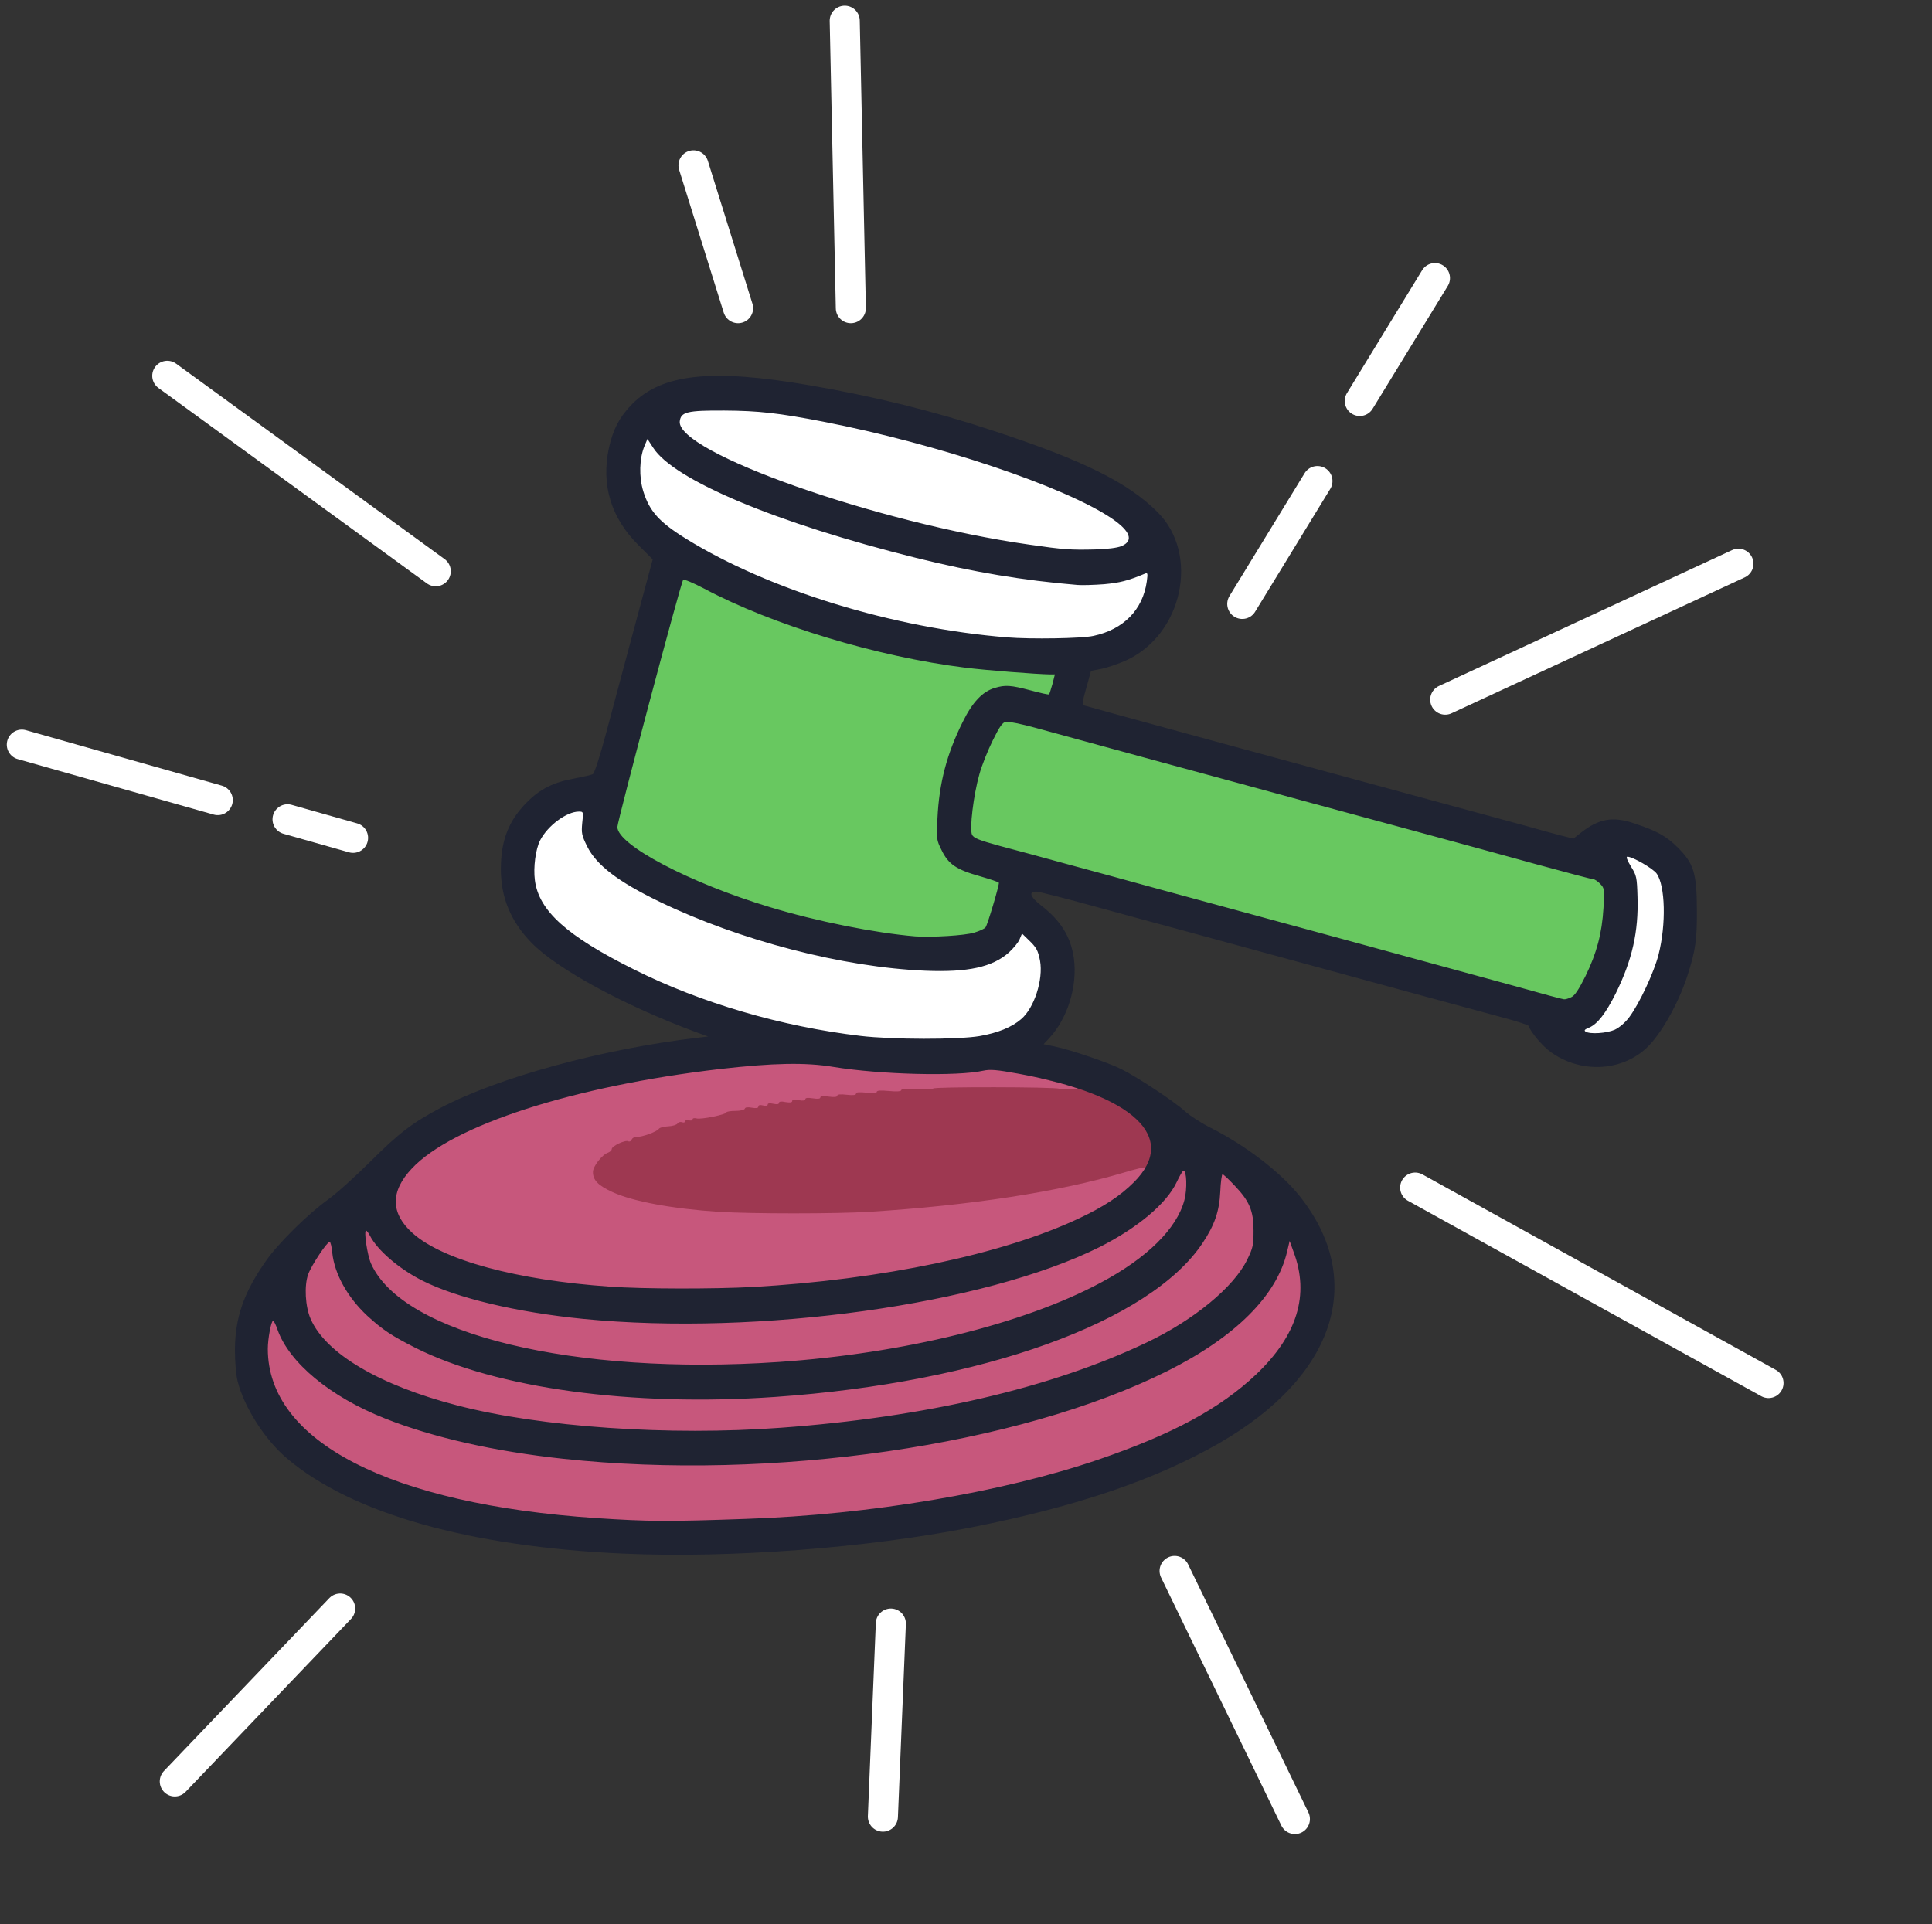 <svg width="257" height="256" viewBox="0 0 257 256" fill="none" xmlns="http://www.w3.org/2000/svg">
<rect x="0" y="0" width="257" height="256" fill="#333333" stroke="none"/>
<g clip-path="url(#clip0_1_10120)">
<path d="M113.75 138.574C103.2 137.324 92.525 134.199 83.625 129.749C76.6 126.249 72.4 123.099 71.15 120.349C70.35 118.624 70.075 116.324 70.375 113.949C70.65 111.624 71.2 110.474 72.675 109.049C74.025 107.724 75.225 107.224 77.025 107.224H78.45L78.3 108.874C78.2 110.324 78.25 110.674 78.925 111.974C80.1 114.349 83.075 116.599 88.5 119.224C98.8 124.199 112.25 127.774 123 128.374C127.9 128.649 131.3 127.849 133.45 125.974C134.05 125.424 134.7 124.649 134.875 124.224C135.35 123.099 136.475 123.174 137.675 124.424C138.175 124.924 138.7 125.624 138.825 125.974C139.625 128.124 139.325 131.849 138.15 134.199C136.875 136.674 134.875 137.924 131.025 138.599C128.175 139.074 118.025 139.074 113.75 138.574Z" fill="white"/>
<path d="M210.2 138.049C210.025 137.999 209.875 137.574 209.875 137.099C209.875 136.424 210 136.224 210.625 135.974C211.75 135.499 212.85 134.074 214.175 131.424C216.25 127.199 217.25 123.024 217.1 119.299C217 117.574 216.9 117.124 216.175 115.999C215.75 115.274 215.375 114.349 215.375 113.949C215.375 113.249 215.425 113.224 216.45 113.224C217.825 113.224 220.425 114.474 221.125 115.499C221.875 116.524 222.2 119.099 222.05 122.599C221.9 126.399 221.225 129.099 219.625 132.349C217.2 137.274 216.05 138.224 212.5 138.199C211.4 138.199 210.35 138.124 210.2 138.049Z" fill="white"/>
<path d="M133.25 85.549C122.9 84.724 110.9 81.874 102.025 78.174C96.525 75.874 89.925 72.349 87.775 70.549C86.375 69.399 85.2 67.574 84.75 65.874C84.225 63.924 84.325 60.149 84.95 58.674C85.3 57.849 85.45 57.724 86.175 57.724C86.875 57.749 87.1 57.899 87.675 58.849C89.75 62.274 99.7 66.949 113.675 71.074C122.625 73.699 133.3 75.999 140.05 76.724C144.275 77.199 148.1 76.974 150.15 76.149C151.05 75.774 152.15 75.474 152.625 75.474H153.45L153.325 77.299C153.05 81.599 150.525 84.449 146.2 85.349C144.625 85.699 136.425 85.824 133.25 85.549Z" fill="white"/>
<path d="M141 73.824C140.325 73.774 138.125 73.499 136.125 73.199C118.825 70.749 95.65 63.224 90.575 58.449C89.625 57.549 89.6 57.474 89.675 56.074C89.775 53.899 89.975 53.849 96.375 53.874C101.675 53.874 103.975 54.124 110.25 55.349C125.45 58.299 142.425 63.999 148.675 68.249C150.55 69.524 150.875 70.049 150.875 71.674C150.875 72.974 150.85 72.999 149.95 73.399C149 73.799 143.9 74.049 141 73.824Z" fill="white"/>
<path d="M200.875 131.974C197.5 131.049 187.225 128.249 178 125.724C168.8 123.224 158.45 120.424 155 119.474C148.75 117.749 141.2 115.699 133.25 113.549C130.825 112.899 128.85 112.249 128.65 111.999C128.4 111.699 128.35 110.974 128.475 108.849C128.725 104.424 129.75 100.524 131.575 97.099L132.5 95.349L133.875 95.274C134.85 95.224 136.15 95.449 138.5 96.099C140.275 96.574 147.775 98.624 155.125 100.624C162.475 102.624 171.55 105.074 175.25 106.099C178.975 107.099 185.6 108.899 190 110.099C194.4 111.299 201.225 113.149 205.175 114.249C209.125 115.324 212.5 116.224 212.7 116.224C212.875 116.224 213.3 116.499 213.625 116.849C214.175 117.449 214.2 117.549 214.05 120.774C213.875 124.874 213.3 127.249 211.65 130.624C210.275 133.374 209.85 133.749 208.05 133.699C207.475 133.699 204.25 132.924 200.875 131.974Z" fill="#68C860"/>
<path d="M121 125.324C113.125 124.674 101.925 121.974 94.375 118.924C88.7 116.624 83.975 114.024 82.2 112.249C80.775 110.824 80.85 110.424 85.7 92.349L90 76.349L90.925 76.274C91.65 76.224 92.4 76.499 94.425 77.574C103.55 82.424 117.45 86.624 129.125 88.074C131.975 88.424 138.675 88.949 140.475 88.974C141.2 88.974 141.2 88.974 141.05 90.174C140.95 90.824 140.775 91.774 140.625 92.299C140.375 93.124 140.275 93.224 139.5 93.224C139.05 93.224 137.625 92.949 136.35 92.599C133.575 91.874 132.725 91.999 131.025 93.499C128.55 95.699 125.925 102.899 125.475 108.799C125.325 110.799 125.35 111.049 126 112.349C126.9 114.224 127.975 114.949 131.1 115.824L133.625 116.524V117.449C133.625 118.524 132.275 123.624 131.85 124.124C131.3 124.799 129.05 125.224 125.625 125.324C123.775 125.374 121.7 125.374 121 125.324Z" fill="#68C860"/>
<path d="M85 203.049C68.325 202.599 54.025 199.624 45.375 194.824C39.525 191.599 36 187.474 35.15 182.849C34.8 180.974 34.8 177.849 35.15 176.224C35.4 174.999 35.425 174.974 36.325 174.974C37.2 174.974 37.275 175.024 37.675 176.174C39.25 180.574 44.675 185.074 51.925 187.949C60.075 191.174 70.45 193.174 83.25 193.974C104.225 195.274 130.175 191.574 147.375 184.799C158.35 180.474 165.3 175.674 168.7 170.049C169.6 168.549 170.625 165.874 170.625 164.974C170.625 164.574 170.775 164.474 171.475 164.474C172.3 164.474 172.375 164.549 172.875 165.899C174.175 169.399 174.075 174.024 172.625 177.149C169.925 182.974 163.425 188.224 153.825 192.324C142.325 197.224 126.45 200.774 109.575 202.249C104.55 202.674 90.025 203.299 88 203.174C87.6 203.149 86.25 203.099 85 203.049Z" fill="#C7577C"/>
<path d="M83.75 190.974C63.075 189.949 48.05 185.474 42.125 178.599C40.5 176.724 40.075 175.524 39.925 172.524C39.8 169.474 40.1 168.449 41.8 166.049C42.825 164.599 42.975 164.474 43.85 164.474H44.8L44.95 165.924C45.25 168.749 46.975 171.849 49.6 174.299C51.65 176.174 52.825 176.949 56.025 178.574C63.275 182.199 72.775 184.324 85.875 185.224C97.8 186.049 114.825 184.499 127.15 181.474C143.175 177.524 154.65 171.499 159.225 164.624C160.825 162.224 161.45 160.399 161.575 157.774L161.675 155.474H162.625C163.425 155.474 163.725 155.674 164.975 156.974C167.125 159.224 167.5 160.249 167.5 163.724C167.5 166.499 167.475 166.674 166.65 168.349C164.875 171.999 159.525 176.399 153.25 179.374C140.6 185.399 124 189.249 104.625 190.699C99.575 191.074 88.85 191.224 83.75 190.974Z" fill="#C7577C"/>
<path d="M87.75 182.224C71.35 181.574 59.075 178.499 52.375 173.349C49.25 170.949 48.1 168.824 47.925 165.299L47.825 162.974H48.725C49.45 162.974 49.675 163.099 49.975 163.674C50.975 165.599 53.825 168.049 56.875 169.599C64.775 173.599 81.325 175.899 97.025 175.224C126.625 173.924 151.25 166.074 155.775 156.524C156.475 155.074 156.55 154.999 157.4 154.999C158.225 154.974 158.325 155.049 158.475 155.749C158.975 158.249 158.4 161.199 157 163.349C149.55 174.899 118.25 183.424 87.75 182.224Z" fill="#C7577C"/>
<path d="M80.375 171.924C65.475 170.899 54.65 167.299 52.4 162.649C51.7 161.199 51.7 158.524 52.375 157.049C54.45 152.474 63.45 147.924 77 144.599C85 142.624 96.025 141.074 103.875 140.799C107.6 140.674 108.725 140.724 111.5 141.174C118.175 142.249 125.6 142.449 130.3 141.674C132.25 141.349 134.75 141.649 139.375 142.749C144 143.874 144.125 143.924 144.125 144.799V145.599H133.45C122.65 145.599 120.15 145.724 111.1 146.724C107.1 147.174 101.225 148.074 98.375 148.674C93.3 149.749 90.95 150.299 90.575 150.499C90.35 150.624 89.75 150.724 89.275 150.724C88.775 150.724 88.375 150.824 88.375 150.949C88.375 151.049 87.675 151.399 86.825 151.699C85.95 151.999 85.05 152.349 84.825 152.474C84.575 152.624 84.15 152.724 83.9 152.724C83.15 152.724 82.125 153.249 82.125 153.649C82.125 153.824 82.025 153.974 81.875 153.974C81.45 153.974 79.875 155.524 79.875 155.949C79.875 156.574 80.525 157.099 82.375 157.949C85.9 159.524 92.6 160.424 102.5 160.649C118.35 160.974 136.675 158.824 148.8 155.224C150.2 154.824 151.75 154.474 152.25 154.474C153.1 154.474 153.125 154.499 153.125 155.474C153.125 156.349 152.95 156.649 151.7 157.924C149.8 159.824 147.675 161.249 144.275 162.849C134.15 167.624 118.075 170.999 100.875 171.974C95.725 172.249 84.8 172.249 80.375 171.924Z" fill="#C7577C"/>
<path d="M95.6 161.224C89.5 160.824 84.175 159.849 81.475 158.599C79.575 157.724 78.875 157.024 78.875 155.924C78.875 155.174 80.1 153.599 80.9 153.349C81.15 153.249 81.375 153.049 81.375 152.874C81.375 152.474 83.225 151.599 83.6 151.849C83.75 151.924 83.95 151.824 84.025 151.624C84.1 151.399 84.425 151.249 84.7 151.249C85.4 151.299 87.425 150.549 87.65 150.174C87.75 150.024 88.3 149.874 88.875 149.849C89.45 149.824 90.025 149.649 90.125 149.474C90.225 149.299 90.5 149.224 90.725 149.299C90.95 149.399 91.125 149.324 91.125 149.199C91.125 149.049 91.35 148.974 91.625 149.049C91.9 149.124 92.125 149.074 92.125 148.924C92.125 148.774 92.375 148.724 92.65 148.799C93.25 148.974 96.625 148.274 96.625 147.999C96.625 147.899 97.15 147.799 97.8 147.799C98.475 147.799 99.025 147.674 99.075 147.499C99.15 147.299 99.45 147.274 100.025 147.374C100.625 147.474 100.875 147.424 100.875 147.224C100.875 147.024 101.1 146.974 101.5 147.074C101.875 147.174 102.125 147.124 102.125 146.949C102.125 146.774 102.4 146.749 102.875 146.849C103.35 146.949 103.625 146.924 103.625 146.724C103.625 146.549 103.925 146.499 104.5 146.624C105.1 146.724 105.375 146.674 105.375 146.499C105.375 146.299 105.65 146.249 106.25 146.374C106.825 146.474 107.125 146.424 107.125 146.249C107.125 146.049 107.45 146.024 108.125 146.124C108.775 146.224 109.125 146.199 109.125 145.999C109.125 145.824 109.5 145.774 110.25 145.899C111 145.999 111.375 145.949 111.375 145.774C111.375 145.599 111.8 145.549 112.625 145.649C113.475 145.749 113.875 145.699 113.875 145.499C113.875 145.299 114.3 145.274 115.25 145.374C116.175 145.499 116.625 145.449 116.625 145.274C116.625 145.074 117.15 145.049 118.25 145.149C119.3 145.249 119.875 145.199 119.875 145.049C119.875 144.874 120.625 144.824 122 144.924C123.175 144.974 124.125 144.949 124.125 144.824C124.125 144.574 140.275 144.599 140.925 144.849C141.15 144.949 141.8 144.974 142.4 144.924L143.5 144.849L142.625 144.574L141.75 144.299L142.675 144.099C143.975 143.849 144.9 144.099 147.775 145.474C150.6 146.849 152.575 148.474 153.35 150.049C154.2 151.824 153.95 155.974 153 155.974C152.825 155.974 152.45 156.049 152.2 156.149C151.8 156.299 151.8 156.274 152.1 155.899C152.3 155.649 152.4 155.399 152.325 155.324C152.25 155.249 151.025 155.549 149.6 155.974C140.85 158.574 129.1 160.374 115.625 161.224C111.05 161.499 100.075 161.499 95.6 161.224Z" fill="#9E3851"/>
<path d="M140 143.849C139.325 143.649 138.675 143.499 138.575 143.474C138.45 143.474 138.375 143.299 138.375 143.099C138.375 142.849 138.625 142.724 139.075 142.724C140.05 142.724 140.875 142.999 140.875 143.299C140.875 143.424 141.075 143.699 141.325 143.874C141.85 144.299 141.575 144.274 140 143.849Z" fill="#9E3851"/>
<path d="M83 206.699C62.525 205.799 46.825 201.374 38.2 194.049C35.225 191.549 32.45 187.174 31.6 183.724C31.4 182.974 31.25 181.124 31.25 179.599C31.275 175.274 32.425 171.949 35.4 167.724C37.05 165.374 40.925 161.549 43.625 159.599C44.775 158.774 47.275 156.524 49.225 154.574C53.125 150.699 54.825 149.399 58.65 147.374C66.275 143.349 80.175 139.549 92.725 138.074L94.2 137.899L92.6 137.324C83.075 133.799 74.1 128.924 70.7 125.424C67.95 122.599 66.625 119.424 66.625 115.624C66.625 111.799 67.675 109.149 70.1 106.724C71.825 104.974 73.675 104.049 76.4 103.574C77.55 103.349 78.65 103.099 78.85 102.999C79.075 102.899 79.8 100.624 80.65 97.45C81.425 94.499 83.15 88.124 84.45 83.249L86.825 74.424L84.9 72.499C81.275 68.874 79.95 64.525 81 59.599C81.525 57.15 82.475 55.374 84.125 53.724C88.125 49.724 94.675 49.025 107.625 51.249C116.275 52.724 124.325 54.724 132.25 57.349C144.175 61.275 150.05 64.2 154 68.15C159.6 73.749 157.325 84.4 149.825 87.85C148.825 88.299 147.35 88.799 146.575 88.975L145.125 89.249L144.775 90.549C143.925 93.525 143.9 93.749 144.2 93.85C144.5 93.975 175 102.274 191.375 106.724C196.525 108.124 201.875 109.574 203.25 109.949C204.625 110.349 206.55 110.874 207.525 111.124L209.3 111.574L210.275 110.799C212.7 108.899 214.55 108.574 217.4 109.549C220.425 110.549 221.675 111.249 223.15 112.724C225.3 114.849 225.7 116.124 225.725 120.974C225.75 125.074 225.55 126.424 224.45 129.849C223.25 133.549 220.9 137.699 218.975 139.474C215.6 142.574 210.25 142.799 206.325 139.999C205.175 139.174 203.675 137.399 203.325 136.474C203.275 136.374 201.8 135.874 200 135.399C191.425 133.074 186.3 131.699 175 128.599C168.275 126.774 160.225 124.574 157.125 123.724C154.025 122.899 148.575 121.399 145 120.424C141.425 119.449 138.225 118.624 137.875 118.624C136.775 118.574 137.025 119.324 138.475 120.449C141.125 122.499 142.45 124.649 142.85 127.499C143.35 131.224 142.025 135.474 139.55 138.149L138.825 138.924L140.275 139.224C142.45 139.674 147.45 141.374 149.225 142.274C151.45 143.399 156.2 146.549 157.575 147.799C158.225 148.399 159.8 149.424 161.1 150.074C165.675 152.374 170.4 155.999 172.9 159.149C181.775 170.324 177.65 183.074 162.225 191.974C153.75 196.849 143.275 200.424 129.225 203.199C115.325 205.949 97.175 207.324 83 206.699ZM99.25 202.074C115.675 201.524 133.3 198.549 146.075 194.199C156 190.799 162.275 187.399 167.075 182.874C172.575 177.649 174.225 172.274 172.075 166.549L171.55 165.099L171.225 166.474C169.875 172.349 164.35 177.874 155.25 182.424C135.425 192.324 102.675 197.074 74.875 194.074C65.8 193.099 57.575 191.249 51.175 188.699C43.925 185.824 38.5 181.324 36.925 176.924C36.7 176.249 36.425 175.724 36.325 175.724C36.075 175.724 35.625 178.099 35.625 179.449C35.625 191.774 51.85 200.124 79.375 201.974C86.3 202.424 88.65 202.449 99.25 202.074ZM103.875 189.949C123.1 188.549 139.85 184.649 152.5 178.624C158.775 175.649 164.125 171.249 165.9 167.599C166.675 166.024 166.75 165.649 166.75 163.724C166.75 161.074 166.2 159.799 164.225 157.724C163.45 156.899 162.725 156.224 162.625 156.224C162.525 156.224 162.375 157.274 162.325 158.549C162.2 161.149 161.575 162.974 159.975 165.374C153 175.874 130.675 183.924 103.125 185.849C84.075 187.174 66.05 184.724 55.275 179.324C52.075 177.699 50.9 176.924 48.85 175.049C46.225 172.599 44.5 169.499 44.2 166.674C44.125 165.874 43.975 165.224 43.85 165.224C43.5 165.224 41.45 168.299 41 169.524C40.45 171.024 40.6 173.849 41.325 175.474C43.325 180.074 50.475 184.299 60.8 186.974C71.925 189.874 89 191.049 103.875 189.949ZM103.625 181.199C120.125 180.074 136.15 176.149 146.375 170.674C152.6 167.374 156.55 163.449 157.55 159.674C157.95 158.149 157.85 155.699 157.425 155.749C157.325 155.749 156.925 156.424 156.525 157.274C155.175 160.149 151.3 163.374 146.25 165.924C130.9 173.574 100.95 177.749 77.625 175.474C68.75 174.599 60.75 172.699 56.125 170.349C53.075 168.799 50.225 166.349 49.225 164.424C49.025 164.049 48.8 163.724 48.7 163.724C48.375 163.724 48.85 166.949 49.35 168.099C53.525 177.524 76.425 183.049 103.625 181.199ZM100.125 171.224C117.325 170.249 133.4 166.874 143.525 162.099C146.825 160.549 149.025 159.099 150.825 157.299C156.825 151.324 150.825 145.674 135.475 142.849C132.6 142.324 131.725 142.249 130.8 142.449C127.35 143.224 117.175 142.974 110.875 141.949C107.175 141.324 102.8 141.424 95.8 142.224C76.275 144.499 60.175 149.699 54.775 155.474C51.9 158.524 51.95 161.424 54.875 164.049C58.875 167.649 68.75 170.324 81.125 171.174C85.55 171.499 94.975 171.499 100.125 171.224ZM130.275 137.849C132.725 137.424 134.575 136.674 135.825 135.599C137.575 134.124 138.8 130.324 138.35 127.824C138.075 126.424 137.875 126.049 136.8 125.024L135.95 124.199L135.625 124.974C135.45 125.399 134.8 126.174 134.2 126.724C132 128.674 128.75 129.374 123.125 129.149C112.15 128.699 98.425 125.124 87.75 119.974C82.175 117.274 79.35 115.099 78.1 112.599C77.375 111.124 77.325 110.824 77.45 109.474C77.625 107.999 77.6 107.974 77 107.974C75.375 107.974 72.85 109.849 71.85 111.799C71.25 112.949 70.925 115.399 71.15 117.099C71.675 121.174 75.4 124.524 84.375 128.999C93.275 133.449 103.95 136.574 114.5 137.824C118.75 138.324 127.45 138.324 130.275 137.849ZM214.8 136.999C215.425 136.699 216.2 136.049 216.75 135.299C218.1 133.474 220.025 129.349 220.625 126.999C221.65 122.974 221.525 117.849 220.375 116.224C219.9 115.549 217.175 113.974 216.475 113.974C216.275 113.974 216.45 114.449 216.95 115.274C217.7 116.474 217.75 116.699 217.825 119.324C217.975 123.924 217.125 127.724 214.925 132.174C213.6 134.824 212.5 136.249 211.375 136.724C210.8 136.949 210.675 137.099 210.925 137.249C211.5 137.624 213.725 137.474 214.8 136.999ZM209 132.674C209.475 132.474 210 131.674 210.9 129.874C212.4 126.799 213.1 124.174 213.3 120.774C213.45 118.324 213.425 118.174 212.875 117.599C212.55 117.249 212.125 116.974 211.95 116.974C211.75 116.974 208.375 116.074 204.425 114.999C200.475 113.899 193.65 112.049 189.25 110.849C184.85 109.649 178.225 107.849 174.5 106.849C170.8 105.824 161.725 103.374 154.375 101.374C147.025 99.374 139.525 97.325 137.725 96.825C135.9 96.325 134.175 95.975 133.85 96.025C133.375 96.075 133 96.6 132.075 98.475C131.425 99.775 130.6 101.824 130.275 103.024C129.5 105.749 128.95 110.274 129.3 111.049C129.525 111.499 130.2 111.774 133.025 112.549C134.95 113.049 138.8 114.099 141.625 114.874C144.45 115.624 150.175 117.199 154.375 118.349C158.575 119.499 169.55 122.474 178.75 124.974C187.975 127.499 198.25 130.299 201.625 131.224C205 132.174 207.875 132.949 208.05 132.949C208.225 132.974 208.65 132.849 209 132.674ZM129.6 124.074C130.275 123.874 130.95 123.574 131.1 123.374C131.35 123.074 132.875 117.974 132.875 117.449C132.875 117.349 131.725 116.974 130.35 116.574C127.225 115.699 126.15 114.974 125.25 113.099C124.575 111.749 124.55 111.574 124.7 108.899C124.925 104.174 125.95 100.274 128.075 96.025C129.35 93.424 130.7 91.999 132.325 91.525C133.725 91.1 134.45 91.15 137.1 91.85C138.4 92.2 139.5 92.45 139.55 92.374C139.6 92.325 139.8 91.7 140 90.999L140.325 89.725H139.675C137.925 89.7 131.175 89.174 128.375 88.825C116.7 87.374 102.8 83.174 93.65 78.299C92.225 77.549 90.975 77.025 90.875 77.15C90.575 77.45 82.125 109.249 82.125 110.024C82.125 112.399 91.75 117.474 102.375 120.674C108.625 122.574 116.4 124.124 121.75 124.574C123.875 124.724 128.325 124.474 129.6 124.074ZM145.45 84.6C149.45 83.749 152.025 81.124 152.55 77.35C152.7 76.225 152.675 76.15 152.225 76.35C150 77.275 148.975 77.525 146.875 77.725C145.55 77.825 143.95 77.874 143.35 77.825C136.125 77.225 129.5 76.124 121.875 74.225C103.3 69.6 89.625 63.874 86.875 59.55L86.125 58.4L85.725 59.349C85.05 60.999 84.975 63.425 85.575 65.374C86.4 68.025 87.7 69.475 91.3 71.7C102.3 78.499 118.775 83.575 134 84.799C137.075 85.049 143.875 84.95 145.45 84.6ZM149.2 72.65C150.825 71.95 150.375 70.674 147.925 68.999C141.675 64.749 124.7 59.05 109.5 56.099C103.575 54.95 100.875 54.65 96.375 54.624C91.425 54.599 90.575 54.8 90.425 56.05C89.95 60.15 116.65 69.575 136.875 72.45C141.5 73.124 142.425 73.174 145.625 73.1C147.325 73.049 148.575 72.9 149.2 72.65Z" fill="#1F2332"/>
<path d="M23.25 237L45.25 214" stroke="white" stroke-width="4" stroke-linecap="round"/>
<path d="M117.445 241.683L118.503 216" stroke="white" stroke-width="4" stroke-linecap="round"/>
<path d="M172.25 242L156.25 209" stroke="white" stroke-width="4" stroke-linecap="round"/>
<path d="M235.25 184L188.25 158" stroke="white" stroke-width="4" stroke-linecap="round"/>
<path d="M231.25 75L192.25 93.081" stroke="white" stroke-width="4" stroke-linecap="round"/>
<path d="M175.25 64L165.25 80.347" stroke="white" stroke-width="4" stroke-linecap="round"/>
<path d="M190.882 37L180.882 53.347" stroke="white" stroke-width="4" stroke-linecap="round"/>
<path d="M112.369 2.763L113.182 41" stroke="white" stroke-width="4" stroke-linecap="round"/>
<path d="M92.25 22L98.182 41" stroke="white" stroke-width="4" stroke-linecap="round"/>
<path d="M22.25 50L57.965 76" stroke="white" stroke-width="4" stroke-linecap="round"/>
<path d="M38.25 109L46.965 111.467" stroke="white" stroke-width="4" stroke-linecap="round"/>
<path d="M2.902 99.067L28.965 106.446" stroke="white" stroke-width="4" stroke-linecap="round"/>
</g>
<defs>
<clipPath id="clip0_1_10120">
<rect width="256" height="256" fill="white" transform="translate(0.5)"/>
</clipPath>
</defs>
</svg>
